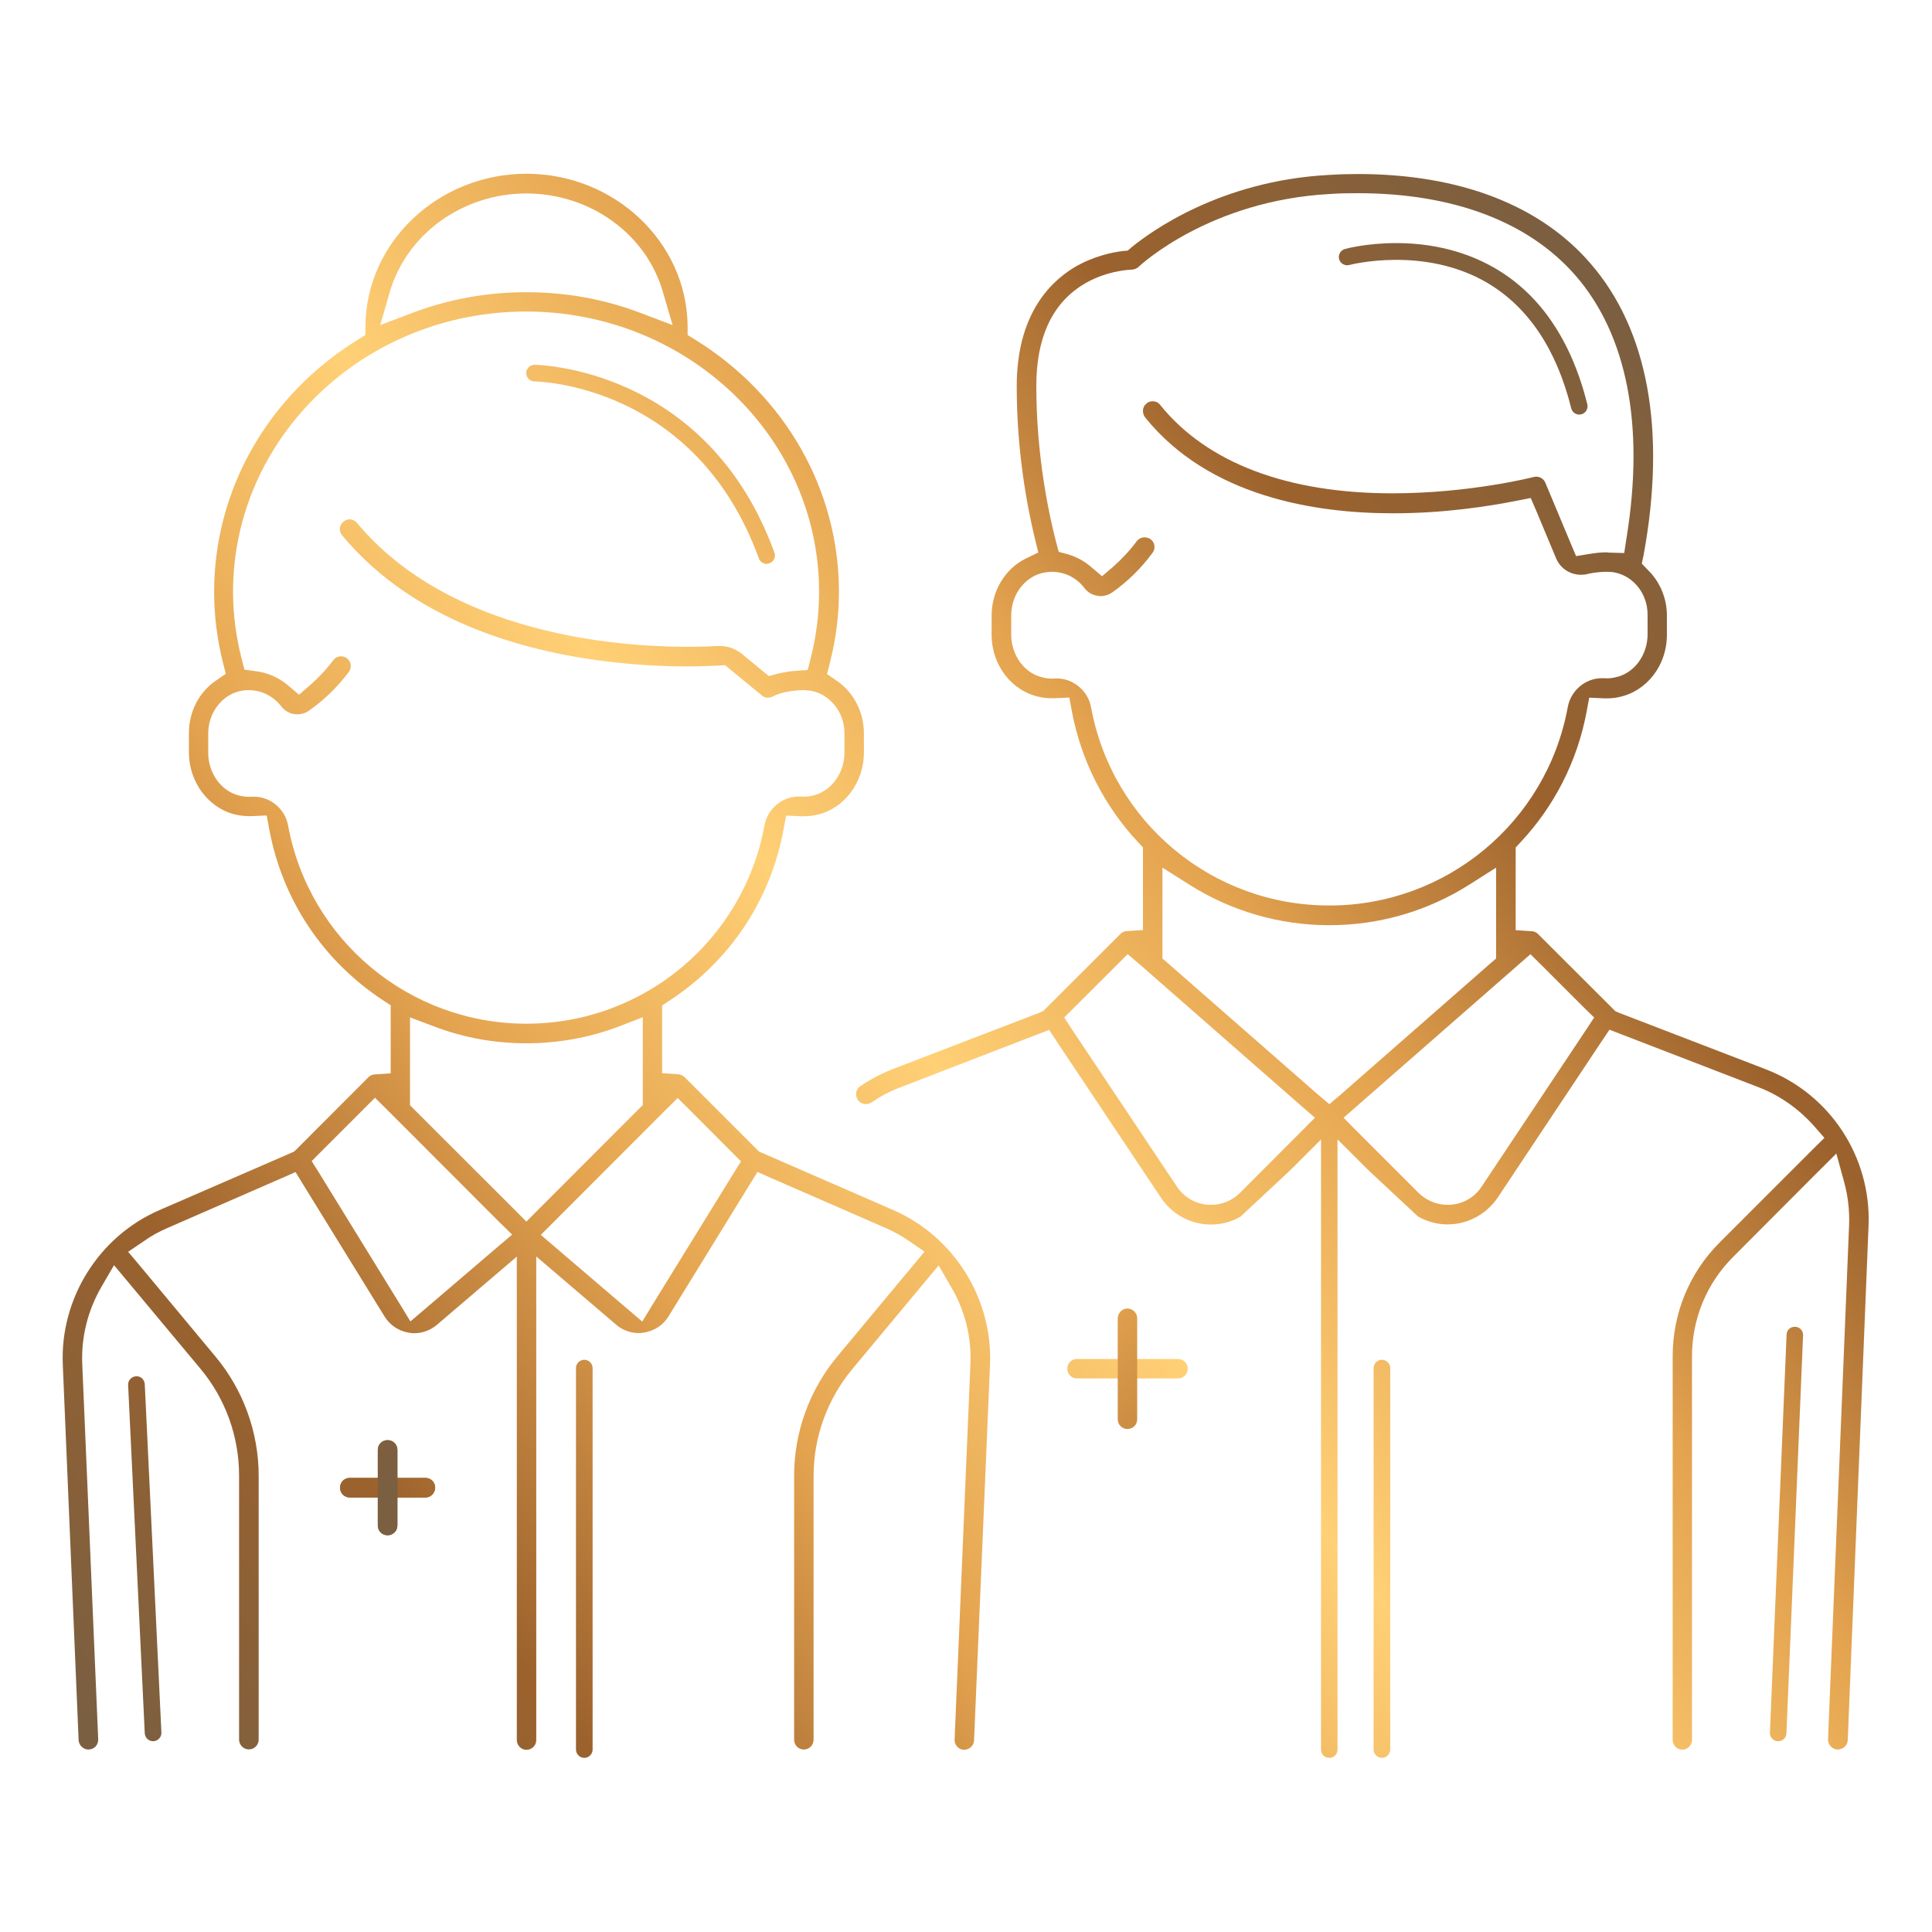 <?xml version="1.0" encoding="utf-8"?>
<!-- Generator: Adobe Illustrator 22.1.0, SVG Export Plug-In . SVG Version: 6.00 Build 0)  -->
<!DOCTYPE svg PUBLIC "-//W3C//DTD SVG 1.1//EN" "http://www.w3.org/Graphics/SVG/1.1/DTD/svg11.dtd">
<svg version="1.1" id="Calque_1" xmlns="http://www.w3.org/2000/svg" xmlns:xlink="http://www.w3.org/1999/xlink" x="0px" y="0px"
	 viewBox="0 0 1440 1440" style="enable-background:new 0 0 1440 1440;" xml:space="preserve">
<style type="text/css">
	.st0{fill:url(#SVGID_1_);}
	.st1{fill:url(#SVGID_2_);}
	.st2{fill:url(#SVGID_3_);}
	.st3{fill:url(#SVGID_4_);}
	.st4{fill:url(#SVGID_5_);}
	.st5{fill:url(#SVGID_6_);}
	.st6{fill:url(#SVGID_7_);}
	.st7{fill:url(#SVGID_8_);}
	.st8{fill:url(#SVGID_9_);}
	.st9{fill:url(#SVGID_10_);}
	.st10{fill:url(#SVGID_11_);}
	.st11{fill:url(#SVGID_12_);}
	.st12{fill:url(#SVGID_13_);}
	.st13{fill:url(#SVGID_14_);}
</style>
<g>
	<g>
		<g>
			<g>
				<g>
					<linearGradient id="SVGID_1_" gradientUnits="userSpaceOnUse" x1="254.849" y1="1507.652" x2="1452.633" y2="510.44">
						<stop  offset="0" style="stop-color:#7A5F41"/>
						<stop  offset="0.175" style="stop-color:#9C622D"/>
						<stop  offset="0.346" style="stop-color:#E4A34F"/>
						<stop  offset="0.511" style="stop-color:#FFD076"/>
						<stop  offset="0.669" style="stop-color:#E4A34F"/>
						<stop  offset="0.814" style="stop-color:#9C622D"/>
						<stop  offset="1" style="stop-color:#7A5F41"/>
					</linearGradient>
					<path class="st0" d="M885.3,1020.1c0,4.1-3.3,7.3-7.3,7.3h-75.3c-4,0-7.2-3.2-7.2-7.3c0-4,3.2-7.2,7.2-7.2H878
						C881.9,1012.9,885.3,1016.1,885.3,1020.1z"/>
				</g>
			</g>
			<g>
				<g>
					<linearGradient id="SVGID_2_" gradientUnits="userSpaceOnUse" x1="-19.536" y1="1178.079" x2="1178.248" y2="180.867">
						<stop  offset="0" style="stop-color:#7A5F41"/>
						<stop  offset="0.175" style="stop-color:#9C622D"/>
						<stop  offset="0.346" style="stop-color:#E4A34F"/>
						<stop  offset="0.511" style="stop-color:#FFD076"/>
						<stop  offset="0.669" style="stop-color:#E4A34F"/>
						<stop  offset="0.814" style="stop-color:#9C622D"/>
						<stop  offset="1" style="stop-color:#7A5F41"/>
					</linearGradient>
					<path class="st1" d="M666,902l-98.2-42.8l-2.2-1l-1.7-1.7l-53.7-53.7c-1.5-1.5-3.3-1.9-4.6-2.1l-12.1-0.8v-50.5l5.8-3.8
						c44.7-29.4,74.8-74.4,84.6-126.8l2-10.9l11.2,0.5h1.9c3.5,0,6.9-0.4,10.4-1.2c20-4.7,34.5-24.2,34.5-46.2v-14.6
						c0-15.6-7.6-30.3-20.1-38.9l-7.4-5.1l2.2-8.6c4.4-17.3,6.7-35,6.7-52.6c0-76-40-146.3-106.8-187.8l-6-3.7v-7.1
						c-0.8-62.3-54.6-113.1-120.1-113.1s-119.4,50.8-120,113.1l-0.1,7.1l-5.9,3.7c-66.9,41.5-106.8,111.8-106.8,187.8
						c0,17.6,2.2,35.1,6.5,52.4l2.2,8.6l-7.4,5.1c-12.6,8.6-20.1,23.2-20.1,39.1v14.5c0,21.9,14.5,41.4,34.5,46.2
						c3.5,0.8,6.9,1.2,10.4,1.2h2.1l11-0.5l2,10.9c9.9,52.4,40,97.4,84.6,126.8l5.8,3.8V800l-11.9,0.8c-1.3,0.1-3.1,0.5-4.7,2.1
						l-53.6,53.7l-1.8,1.7l-2.2,1L118.7,902c-45.1,19.6-74,65.9-71.9,115.1l11.8,280c0.3,3.8,3.5,6.9,7.3,6.9
						c2.3-0.1,4.1-0.9,5.4-2.3c1.3-1.5,1.9-3.3,1.9-5.3l-11.9-280c-0.8-20,4.2-40,14.5-57.6l9.2-15.8l11.7,14l52.8,63.3
						c18.6,22.3,28.7,50.5,28.7,79.5v196.8c0,4,3.3,7.3,7.3,7.3c4.1,0,7.3-3.3,7.3-7.3V1100c0-32.3-11.4-64-32.2-88.9l-56-67.3
						l-9.1-10.8l11.7-7.9c5.6-4,11.5-7.2,17.3-9.7l85.5-37.3l10.3-4.5l5.8,9.5l60.5,98.1c4,6.5,10.6,10.9,18.1,12.1
						c1.4,0.3,2.7,0.4,4.1,0.4c6.2,0,12.2-2.3,16.9-6.3l38.3-32.7l21.2-18.1v360.3c0,4,3.2,7.3,7.2,7.3c4.1,0,7.3-3.3,7.3-7.3V936.5
						l21.2,18.1l38.3,32.7c4.6,4,10.6,6.3,16.8,6.3c1.4,0,2.8-0.1,4.1-0.4c7.6-1.2,14.2-5.5,18.2-12.1l60.4-98.1l5.9-9.5l10.1,4.5
						l85.5,37.3c5.9,2.6,11.8,5.8,17.4,9.7l11.5,7.9l-9,10.8l-56,67.3c-20.8,24.9-32.2,56.5-32.2,88.9v196.8c0,4,3.2,7.3,7.2,7.3
						c4.1,0,7.3-3.3,7.3-7.3V1100c0-29,10.3-57.2,28.8-79.5l52.7-63.3l11.7-14l9.2,15.8c10.4,17.6,15.4,37.6,14.5,57.6l-11.8,280
						v0.4c0,3.8,3.1,7.1,6.9,7.2c4.2,0,7.4-3.1,7.6-6.9l11.9-280C740,967.9,711,921.7,666,902z M290.5,217.7
						c12.6-43.3,54.4-73.5,101.8-73.5s89.4,30.1,101.8,73.5l7.2,24.6l-24-9.1c-27.1-10.3-55.6-15.4-85-15.4
						c-29.2,0-57.8,5.1-84.9,15.4l-24,9.1L290.5,217.7z M214.7,615.2c-2.2-12.2-13.1-21.4-25.4-21.4h-1.7c-0.8,0.1-1.4,0.1-2.2,0.1
						c-2.3,0-4.6-0.3-7-0.9c-13.5-3.2-23.2-16.7-23.2-31.9v-14.5c0-15.5,10.6-29.2,24.7-31.7c1.8-0.4,3.7-0.5,5.5-0.5
						c9.5,0,18.2,4.4,24.1,11.9c2.1,2.7,4.7,4.5,7.7,5.5c1.4,0.4,2.9,0.6,4.5,0.6c3.1,0,6.3-1,8.7-2.8c11.3-7.9,21.3-17.7,29.6-28.8
						c2.4-3.2,1.8-7.8-1.4-10.1c-1.5-1.3-3.2-1.5-4.4-1.5c-2.3,0-4.4,1-5.8,2.9c-5.1,6.8-10.9,13-17.2,18.5l-8.3,7.2l-8.5-7.2
						c-6.7-5.6-14.7-9.2-23.6-10.3l-8.6-1.2l-2.2-8.5c-4.1-16.3-6.3-32.8-6.3-49.4c0-115.3,98-209,218.4-209s218.4,93.7,218.4,209
						c0,16.5-2.1,33.1-6.2,49.2l-2.3,9l-9.1,0.6c-4.6,0.4-9.4,1.2-13.5,2.2l-6.3,1.7l-5.1-4.1l-15-12.4c-4.7-3.8-10.5-5.9-16.4-5.9
						h-1.5c-4.9,0.3-12.8,0.6-23,0.6c-50.8,0-176.4-9-246-92.3c-1.4-1.7-3.5-2.7-5.6-2.7c-1.2,0-2.9,0.4-4.6,1.8
						c-3.1,2.6-3.5,7.1-0.9,10.1c36.3,43.6,90,73.1,159.6,87.8c38.6,8.1,74.1,9.9,97.1,9.9c10.4,0,18.6-0.4,23.7-0.6l5-0.4l3.8,3.2
						l23.6,19.4c1.3,1.2,2.9,1.7,4.6,1.7c1.3,0,2.4-0.3,3.6-0.9c6.3-3.5,17.2-4.7,22.6-4.7c2.4,0,4.4,0.3,6.2,0.5
						c14.2,2.9,24.6,16.2,24.6,31.5v14.6c0,15.4-9.9,28.7-23.3,31.9c-2.3,0.6-4.7,0.9-7.1,0.9c-0.6,0-1.4,0-2-0.1h-1.8
						c-12.2,0-23.1,9.2-25.4,21.4C554.1,700.9,479.5,763,392.3,763C305.2,763,230.5,700.9,214.7,615.2z M371,929.3l-53.7,45.9
						l-11.4,9.7l-7.8-12.8l-60.4-98.1l-5.4-8.6l7.2-7.2l31-31l9-9l9.1,9l83.2,83.3l9.9,9.7L371,929.3z M392.3,910.5l-9-9.1l-74-73.9
						l-3.7-3.7v-65.5l17.3,6.5c22.3,8.6,45.6,12.8,69.4,12.8c23.8,0,47.2-4.2,69.4-12.7l17.4-6.7v65.5l-3.8,3.7L392.3,910.5z
						 M547,874.1l-60.5,98.1l-7.8,12.8l-11.4-9.7l-53.7-45.9l-10.5-9l9.7-9.7l83.2-83.3l9.1-9l9.1,9l30.9,31l7.2,7.2L547,874.1z"/>
				</g>
			</g>
			<g>
				<g>
					
						<linearGradient id="SVGID_3_" gradientUnits="userSpaceOnUse" x1="1973.699" y1="1905.792" x2="3171.483" y2="908.58" gradientTransform="matrix(0 -1 1 0 -755.631 3365.987)">
						<stop  offset="0" style="stop-color:#7A5F41"/>
						<stop  offset="0.175" style="stop-color:#9C622D"/>
						<stop  offset="0.346" style="stop-color:#E4A34F"/>
						<stop  offset="0.511" style="stop-color:#FFD076"/>
						<stop  offset="0.669" style="stop-color:#E4A34F"/>
						<stop  offset="0.814" style="stop-color:#9C622D"/>
						<stop  offset="1" style="stop-color:#7A5F41"/>
					</linearGradient>
					<path class="st2" d="M840.3,975.3c4.1,0,7.3,3.3,7.3,7.3v75.3c0,4-3.2,7.2-7.3,7.2c-4,0-7.2-3.2-7.2-7.2v-75.3
						C833.2,978.6,836.4,975.3,840.3,975.3z"/>
				</g>
			</g>
		</g>
		<g>
			<g>
				<linearGradient id="SVGID_4_" gradientUnits="userSpaceOnUse" x1="72.676" y1="1288.837" x2="1270.46" y2="291.626">
					<stop  offset="0" style="stop-color:#7A5F41"/>
					<stop  offset="0.175" style="stop-color:#9C622D"/>
					<stop  offset="0.346" style="stop-color:#E4A34F"/>
					<stop  offset="0.511" style="stop-color:#FFD076"/>
					<stop  offset="0.669" style="stop-color:#E4A34F"/>
					<stop  offset="0.814" style="stop-color:#9C622D"/>
					<stop  offset="1" style="stop-color:#7A5F41"/>
				</linearGradient>
				<path class="st3" d="M324.3,1108.8c0,4-3.2,7.3-7.2,7.3h-56.4c-4.1,0-7.3-3.3-7.3-7.3c0-4.1,3.2-7.3,7.3-7.3h56.4
					C321.1,1101.5,324.3,1104.7,324.3,1108.8z"/>
			</g>
			<g>
				<linearGradient id="SVGID_5_" gradientUnits="userSpaceOnUse" x1="72.676" y1="1288.837" x2="1270.46" y2="291.626">
					<stop  offset="0" style="stop-color:#7A5F41"/>
					<stop  offset="0.175" style="stop-color:#9C622D"/>
					<stop  offset="0.346" style="stop-color:#E4A34F"/>
					<stop  offset="0.511" style="stop-color:#FFD076"/>
					<stop  offset="0.669" style="stop-color:#E4A34F"/>
					<stop  offset="0.814" style="stop-color:#9C622D"/>
					<stop  offset="1" style="stop-color:#7A5F41"/>
				</linearGradient>
				<path class="st4" d="M317.2,1116.2h-56.4c-4.1,0-7.3-3.3-7.3-7.3c0-4.1,3.2-7.3,7.3-7.3h56.4c4,0,7.2,3.2,7.2,7.3
					C324.3,1112.8,321.1,1116.2,317.2,1116.2z"/>
			</g>
		</g>
		<g>
			<g>
				
					<linearGradient id="SVGID_6_" gradientUnits="userSpaceOnUse" x1="2213.428" y1="1103.443" x2="3411.212" y2="106.231" gradientTransform="matrix(0 -1 1 0 -812.286 3325.025)">
					<stop  offset="0" style="stop-color:#7A5F41"/>
					<stop  offset="0.175" style="stop-color:#9C622D"/>
					<stop  offset="0.346" style="stop-color:#E4A34F"/>
					<stop  offset="0.511" style="stop-color:#FFD076"/>
					<stop  offset="0.669" style="stop-color:#E4A34F"/>
					<stop  offset="0.814" style="stop-color:#9C622D"/>
					<stop  offset="1" style="stop-color:#7A5F41"/>
				</linearGradient>
				<path class="st5" d="M288.9,1073.4c4,0,7.3,3.2,7.3,7.2v56.4c0,4.1-3.3,7.3-7.3,7.3c-4.1,0-7.3-3.2-7.3-7.3v-56.4
					C281.6,1076.6,284.8,1073.4,288.9,1073.4z"/>
			</g>
			<g>
				
					<linearGradient id="SVGID_7_" gradientUnits="userSpaceOnUse" x1="2213.428" y1="1103.443" x2="3411.212" y2="106.231" gradientTransform="matrix(0 -1 1 0 -812.286 3325.025)">
					<stop  offset="0" style="stop-color:#7A5F41"/>
					<stop  offset="0.175" style="stop-color:#9C622D"/>
					<stop  offset="0.346" style="stop-color:#E4A34F"/>
					<stop  offset="0.511" style="stop-color:#FFD076"/>
					<stop  offset="0.669" style="stop-color:#E4A34F"/>
					<stop  offset="0.814" style="stop-color:#9C622D"/>
					<stop  offset="1" style="stop-color:#7A5F41"/>
				</linearGradient>
				<path class="st6" d="M296.2,1080.6v56.4c0,4.1-3.3,7.3-7.3,7.3c-4.1,0-7.3-3.2-7.3-7.3v-56.4c0-4,3.2-7.2,7.3-7.2
					C292.9,1073.4,296.2,1076.6,296.2,1080.6z"/>
			</g>
		</g>
	</g>
	<g>
		<linearGradient id="SVGID_8_" gradientUnits="userSpaceOnUse" x1="516.449" y1="1821.868" x2="1714.233" y2="824.657">
			<stop  offset="0" style="stop-color:#7A5F41"/>
			<stop  offset="0.175" style="stop-color:#9C622D"/>
			<stop  offset="0.346" style="stop-color:#E4A34F"/>
			<stop  offset="0.511" style="stop-color:#FFD076"/>
			<stop  offset="0.669" style="stop-color:#E4A34F"/>
			<stop  offset="0.814" style="stop-color:#9C622D"/>
			<stop  offset="1" style="stop-color:#7A5F41"/>
		</linearGradient>
		<path class="st7" d="M1325.4,1297.8c-0.1,0-0.2,0-0.3,0c-3.4-0.1-6.1-3-5.9-6.4l12.4-296.6c0.1-3.4,2.7-6,6.4-5.9
			c3.4,0.1,6.1,3,5.9,6.4l-12.4,296.6C1331.4,1295.2,1328.7,1297.8,1325.4,1297.8z"/>
	</g>
	<g>
		<linearGradient id="SVGID_9_" gradientUnits="userSpaceOnUse" x1="158.752" y1="1392.226" x2="1356.536" y2="395.014">
			<stop  offset="0" style="stop-color:#7A5F41"/>
			<stop  offset="0.175" style="stop-color:#9C622D"/>
			<stop  offset="0.346" style="stop-color:#E4A34F"/>
			<stop  offset="0.511" style="stop-color:#FFD076"/>
			<stop  offset="0.669" style="stop-color:#E4A34F"/>
			<stop  offset="0.814" style="stop-color:#9C622D"/>
			<stop  offset="1" style="stop-color:#7A5F41"/>
		</linearGradient>
		<path class="st8" d="M435.5,1310.2c-3.4,0-6.2-2.8-6.2-6.2v-284.3c0-3.4,2.8-6.2,6.2-6.2s6.2,2.8,6.2,6.2V1304
			C441.7,1307.4,438.9,1310.2,435.5,1310.2z"/>
	</g>
	<g>
		<linearGradient id="SVGID_10_" gradientUnits="userSpaceOnUse" x1="-222.122" y1="934.746" x2="975.662" y2="-62.466">
			<stop  offset="0" style="stop-color:#7A5F41"/>
			<stop  offset="0.175" style="stop-color:#9C622D"/>
			<stop  offset="0.346" style="stop-color:#E4A34F"/>
			<stop  offset="0.511" style="stop-color:#FFD076"/>
			<stop  offset="0.669" style="stop-color:#E4A34F"/>
			<stop  offset="0.814" style="stop-color:#9C622D"/>
			<stop  offset="1" style="stop-color:#7A5F41"/>
		</linearGradient>
		<path class="st9" d="M571.4,420.3c-2.5,0-4.9-1.6-5.8-4.1c-47.4-130.4-166-131.9-167.2-131.9c-3.4,0-6.2-2.8-6.2-6.2
			s2.8-6.2,6.2-6.2c1.3,0,128.5,1.6,178.8,140c1.2,3.2-0.5,6.8-3.7,7.9C572.8,420.1,572.1,420.3,571.4,420.3z"/>
	</g>
	<g>
		<linearGradient id="SVGID_11_" gradientUnits="userSpaceOnUse" x1="-22.813" y1="1174.142" x2="1174.971" y2="176.93">
			<stop  offset="0" style="stop-color:#7A5F41"/>
			<stop  offset="0.175" style="stop-color:#9C622D"/>
			<stop  offset="0.346" style="stop-color:#E4A34F"/>
			<stop  offset="0.511" style="stop-color:#FFD076"/>
			<stop  offset="0.669" style="stop-color:#E4A34F"/>
			<stop  offset="0.814" style="stop-color:#9C622D"/>
			<stop  offset="1" style="stop-color:#7A5F41"/>
		</linearGradient>
		<path class="st10" d="M1177.1,309c-2.8,0-5.3-1.9-6-4.7c-11-44.1-32.1-75.5-62.6-93.5c-47.4-27.8-102.3-13.4-102.8-13.3
			c-3.3,0.9-6.7-1.1-7.6-4.3c-0.9-3.3,1.1-6.7,4.3-7.6c2.4-0.7,60.3-15.9,112.2,14.5c33.5,19.6,56.6,53.7,68.5,101.2
			c0.8,3.3-1.2,6.7-4.5,7.5C1178.1,309,1177.6,309,1177.1,309z"/>
	</g>
	<g>
		<linearGradient id="SVGID_12_" gradientUnits="userSpaceOnUse" x1="24.668" y1="1231.173" x2="1222.451" y2="233.961">
			<stop  offset="0" style="stop-color:#7A5F41"/>
			<stop  offset="0.175" style="stop-color:#9C622D"/>
			<stop  offset="0.346" style="stop-color:#E4A34F"/>
			<stop  offset="0.511" style="stop-color:#FFD076"/>
			<stop  offset="0.669" style="stop-color:#E4A34F"/>
			<stop  offset="0.814" style="stop-color:#9C622D"/>
			<stop  offset="1" style="stop-color:#7A5F41"/>
		</linearGradient>
		<path class="st11" d="M114.1,1297.8c-3.3,0-6-2.6-6.2-5.9l-12.4-259.6c-0.2-3.4,2.5-6.3,5.9-6.5c3.5-0.3,6.3,2.5,6.5,5.9
			l12.4,259.6c0.2,3.4-2.5,6.3-5.9,6.5C114.3,1297.8,114.2,1297.8,114.1,1297.8z"/>
	</g>
	<g>
		<linearGradient id="SVGID_13_" gradientUnits="userSpaceOnUse" x1="402.122" y1="1684.546" x2="1599.906" y2="687.334">
			<stop  offset="0" style="stop-color:#7A5F41"/>
			<stop  offset="0.175" style="stop-color:#9C622D"/>
			<stop  offset="0.346" style="stop-color:#E4A34F"/>
			<stop  offset="0.511" style="stop-color:#FFD076"/>
			<stop  offset="0.669" style="stop-color:#E4A34F"/>
			<stop  offset="0.814" style="stop-color:#9C622D"/>
			<stop  offset="1" style="stop-color:#7A5F41"/>
		</linearGradient>
		<path class="st12" d="M1030,1310.2c-3.4,0-6.2-2.8-6.2-6.2v-284.3c0-3.4,2.8-6.2,6.2-6.2s6.2,2.8,6.2,6.2V1304
			C1036.1,1307.4,1033.4,1310.2,1030,1310.2z"/>
	</g>
	<g>
		<linearGradient id="SVGID_14_" gradientUnits="userSpaceOnUse" x1="223.356" y1="1469.824" x2="1421.14" y2="472.612">
			<stop  offset="0" style="stop-color:#7A5F41"/>
			<stop  offset="0.175" style="stop-color:#9C622D"/>
			<stop  offset="0.346" style="stop-color:#E4A34F"/>
			<stop  offset="0.511" style="stop-color:#FFD076"/>
			<stop  offset="0.669" style="stop-color:#E4A34F"/>
			<stop  offset="0.814" style="stop-color:#9C622D"/>
			<stop  offset="1" style="stop-color:#7A5F41"/>
		</linearGradient>
		<path class="st13" d="M1315.9,796.9l-109.4-42.1l-2.5-1.1l-57.7-57.6c-1.6-1.6-3.5-2-4.6-2l-12-0.8v-61.6l3.4-3.7
			c25.4-27,42.5-60.6,49.4-97.2l2-10.8l11.2,0.5h1.9c2.9,0,6-0.2,8.9-0.9c20.8-4.2,35.9-23.6,35.9-46.3v-14.7
			c0-12.5-5.1-24.9-14-33.6l-4.7-4.9l1.4-6.7c16.9-92.4,3.3-167.6-39.7-217.1c-37.6-43.5-97.6-66.6-173.5-66.6
			c-6.9,0-14.2,0.2-21.6,0.7c-80.8,4.3-132.8,42.4-146.9,53.9l-2.9,2.5l-3.7,0.3c-7.3,0.9-21.8,3.7-36.3,12.3
			c-19.3,11.8-42.7,36.6-42.7,88.6c0,48,7.5,88.4,13.6,113.7l2.5,10.1l-9.3,4.5c-15.5,7.6-25.5,24.2-25.5,42.5v14.4
			c0,22.7,15.1,42.1,35.9,46.3c2.9,0.7,5.9,0.9,8.9,0.9h2l11.1-0.5l2,10.8c7,36.6,24.1,70.2,49.4,97.2l3.5,3.7v61.6l-12.1,0.8
			c-1.2,0-3.1,0.5-4.6,2l-55.8,55.7l-1.9,1.9l-2.5,1.1l-109.5,42.1c-8.5,3.3-16.6,7.6-24.2,12.7c-3.4,2.4-4.3,6.8-1.9,10.2
			c1.2,2,3.5,3.2,6,3.2c1,0,2.6-0.2,4.1-1.2c6.6-4.5,13.8-8.4,21.4-11.2l101.5-39.2l9.6-3.7l5.6,8.6l77.7,116.5
			c7.5,11.2,19.4,18.4,32.9,19.8c1.5,0.1,3.1,0.2,4.5,0.2c7.6,0,15.3-2,21.9-5.9l35.7-33.3l3.5-3.4l20.8-20.8v454.7
			c0,3.5,2.7,6.2,6.2,6.2c3.4,0,6.1-2.7,6.1-6.2V849.2l2.9,2.9l17.9,17.9l3.5,3.4l35.7,33.3c6.7,3.8,14.2,5.9,21.9,5.9
			c1.6,0,2.9-0.1,4.5-0.2c13.4-1.4,25.4-8.6,33-19.8l77.5-116.5l5.8-8.6l9.6,3.7l101.6,39.2c15.6,6,29.8,16,41.1,28.7l7.9,9
			l-8.6,8.5l-69.5,69.5c-22.6,22.6-35,52.8-35,85v285.7c0,4,3.2,7.3,7.2,7.3c4,0,7.2-3.4,7.2-7.3v-285.7c0-28.2,11-54.8,31-74.6
			l60.9-61.1l15.7-15.6l5.8,21.2c2.9,10.5,4.1,21.4,3.7,32.1l-15.7,383.4c0,0.1,0,0.1,0,0.2c0,3.8,3.3,7.2,7.1,7.3
			c4.2,0,7.5-3.2,7.6-7.1l15.5-383.3C1394.8,862.5,1364.1,815.3,1315.9,796.9z M813.2,527.2c-2.1-12.2-13.2-21.5-25.3-21.5h-1.8
			c-0.7,0.1-1.5,0.1-2.1,0.1c-2,0-4.1-0.2-6-0.7c-14.1-2.7-24.3-16.4-24.3-32.1v-14.4c0-15.7,10.6-29.4,24.9-31.9
			c1.8-0.2,3.5-0.5,5.3-0.5c9.6,0,18.4,4.3,24.2,11.9c2,2.7,4.7,4.6,7.8,5.5c1.4,0.3,2.8,0.7,4.3,0.7c3.3,0,6.3-1,8.9-2.8
			c11.4-8.1,21.5-18,29.9-29.4c2.5-3.3,1.8-7.8-1.4-10.2c-1.7-1.1-3.4-1.4-4.4-1.4c-2.3,0-4.4,1-5.9,2.8c-5.1,7-11.1,13.3-17.5,19
			l-8.4,7.2l-8.4-7.1c-5-4.3-10.6-7.3-16.9-9.2l-7-1.9l-1.9-7.1c-5.5-21.2-14.8-64.4-14.8-116.5c0-35.5,11.4-60.7,34.1-75.1
			c16.9-10.7,34.7-11.5,36.6-11.6c2.1,0,4.1-0.8,5.4-2c2.1-2,53.6-49.5,142.6-54.4c7.1-0.5,14-0.6,20.8-0.6
			c71.4,0,127.6,21.4,162.5,61.5c38.4,44.3,51.5,111.9,37.9,195.5l-1.7,11.2l-11.3-0.3c-0.8-0.2-1.6-0.2-2.3-0.2
			c-4,0-8.2,0.5-12.4,1.2l-9.9,1.6l-4-9.5l-18.9-45.2c-1.1-2.7-3.8-4.5-6.8-4.5c-0.6,0-1.1,0.1-1.8,0.2
			c-0.6,0.2-47.7,12.2-105.4,12.2c-78.5,0-138.4-22.8-173.1-65.9c-1.4-1.8-3.4-2.7-5.6-2.7c-1.1,0-2.9,0.2-4.5,1.6
			c-1.6,1.2-2.5,2.9-2.7,4.9c-0.1,1.9,0.3,3.8,1.5,5.4c47.6,59.2,126.9,71.6,184.8,71.6c38.1,0,71.3-5.2,92.5-9.4l10.2-2l4.2,9.7
			l14.6,35c3.1,7.7,10.5,12.5,18.6,12.5c1.6,0,3.2-0.1,4.6-0.5c6.3-1.5,11.8-1.7,14.5-1.7c2.3,0,4.3,0.1,6.1,0.5
			c14.2,2.8,24.5,16,24.5,31.4v14.7c0,15.7-10.2,29.4-24.3,32.1c-2,0.5-4,0.7-6,0.7c-0.8,0-1.4,0-2.1-0.1h-1.7
			c-12.3,0-23.2,9.3-25.4,21.6c-15.7,85.7-90.5,147.8-177.5,147.8C903.6,675.1,829,612.9,813.2,527.2z M924.1,889.2
			c-5.6,5.6-13.2,8.8-21.4,8.8c-1.1,0-2.1,0-3.1-0.1c-9.2-0.9-17.2-5.8-22.3-13.3l-78.3-117.3l-5.8-8.9l47.3-47.2l9.2,7.8l120,105.1
			l10.4,9L924.1,889.2z M999.3,815.8l-8.5,7.2l-8.5-7.2l-111.5-97.6l-4.4-3.8v-67.7l19.8,12.5c31.3,19.9,67.5,30.4,104.6,30.4
			c37.2,0,73.3-10.5,104.6-30.4l19.7-12.5v67.7l-4.4,3.8L999.3,815.8z M1182.4,767.2l-78.2,117.4c-5,7.6-13.1,12.4-22.3,13.3
			c-0.8,0.1-1.9,0.1-3.1,0.1c-8,0-15.6-3.2-21.4-8.8l-46.4-46.4l-9.6-9.7l10.3-9l120.1-105.1l8.9-7.8l8.6,8.5l31.4,31.4l7.5,7.3
			L1182.4,767.2z"/>
	</g>
</g>
</svg>
